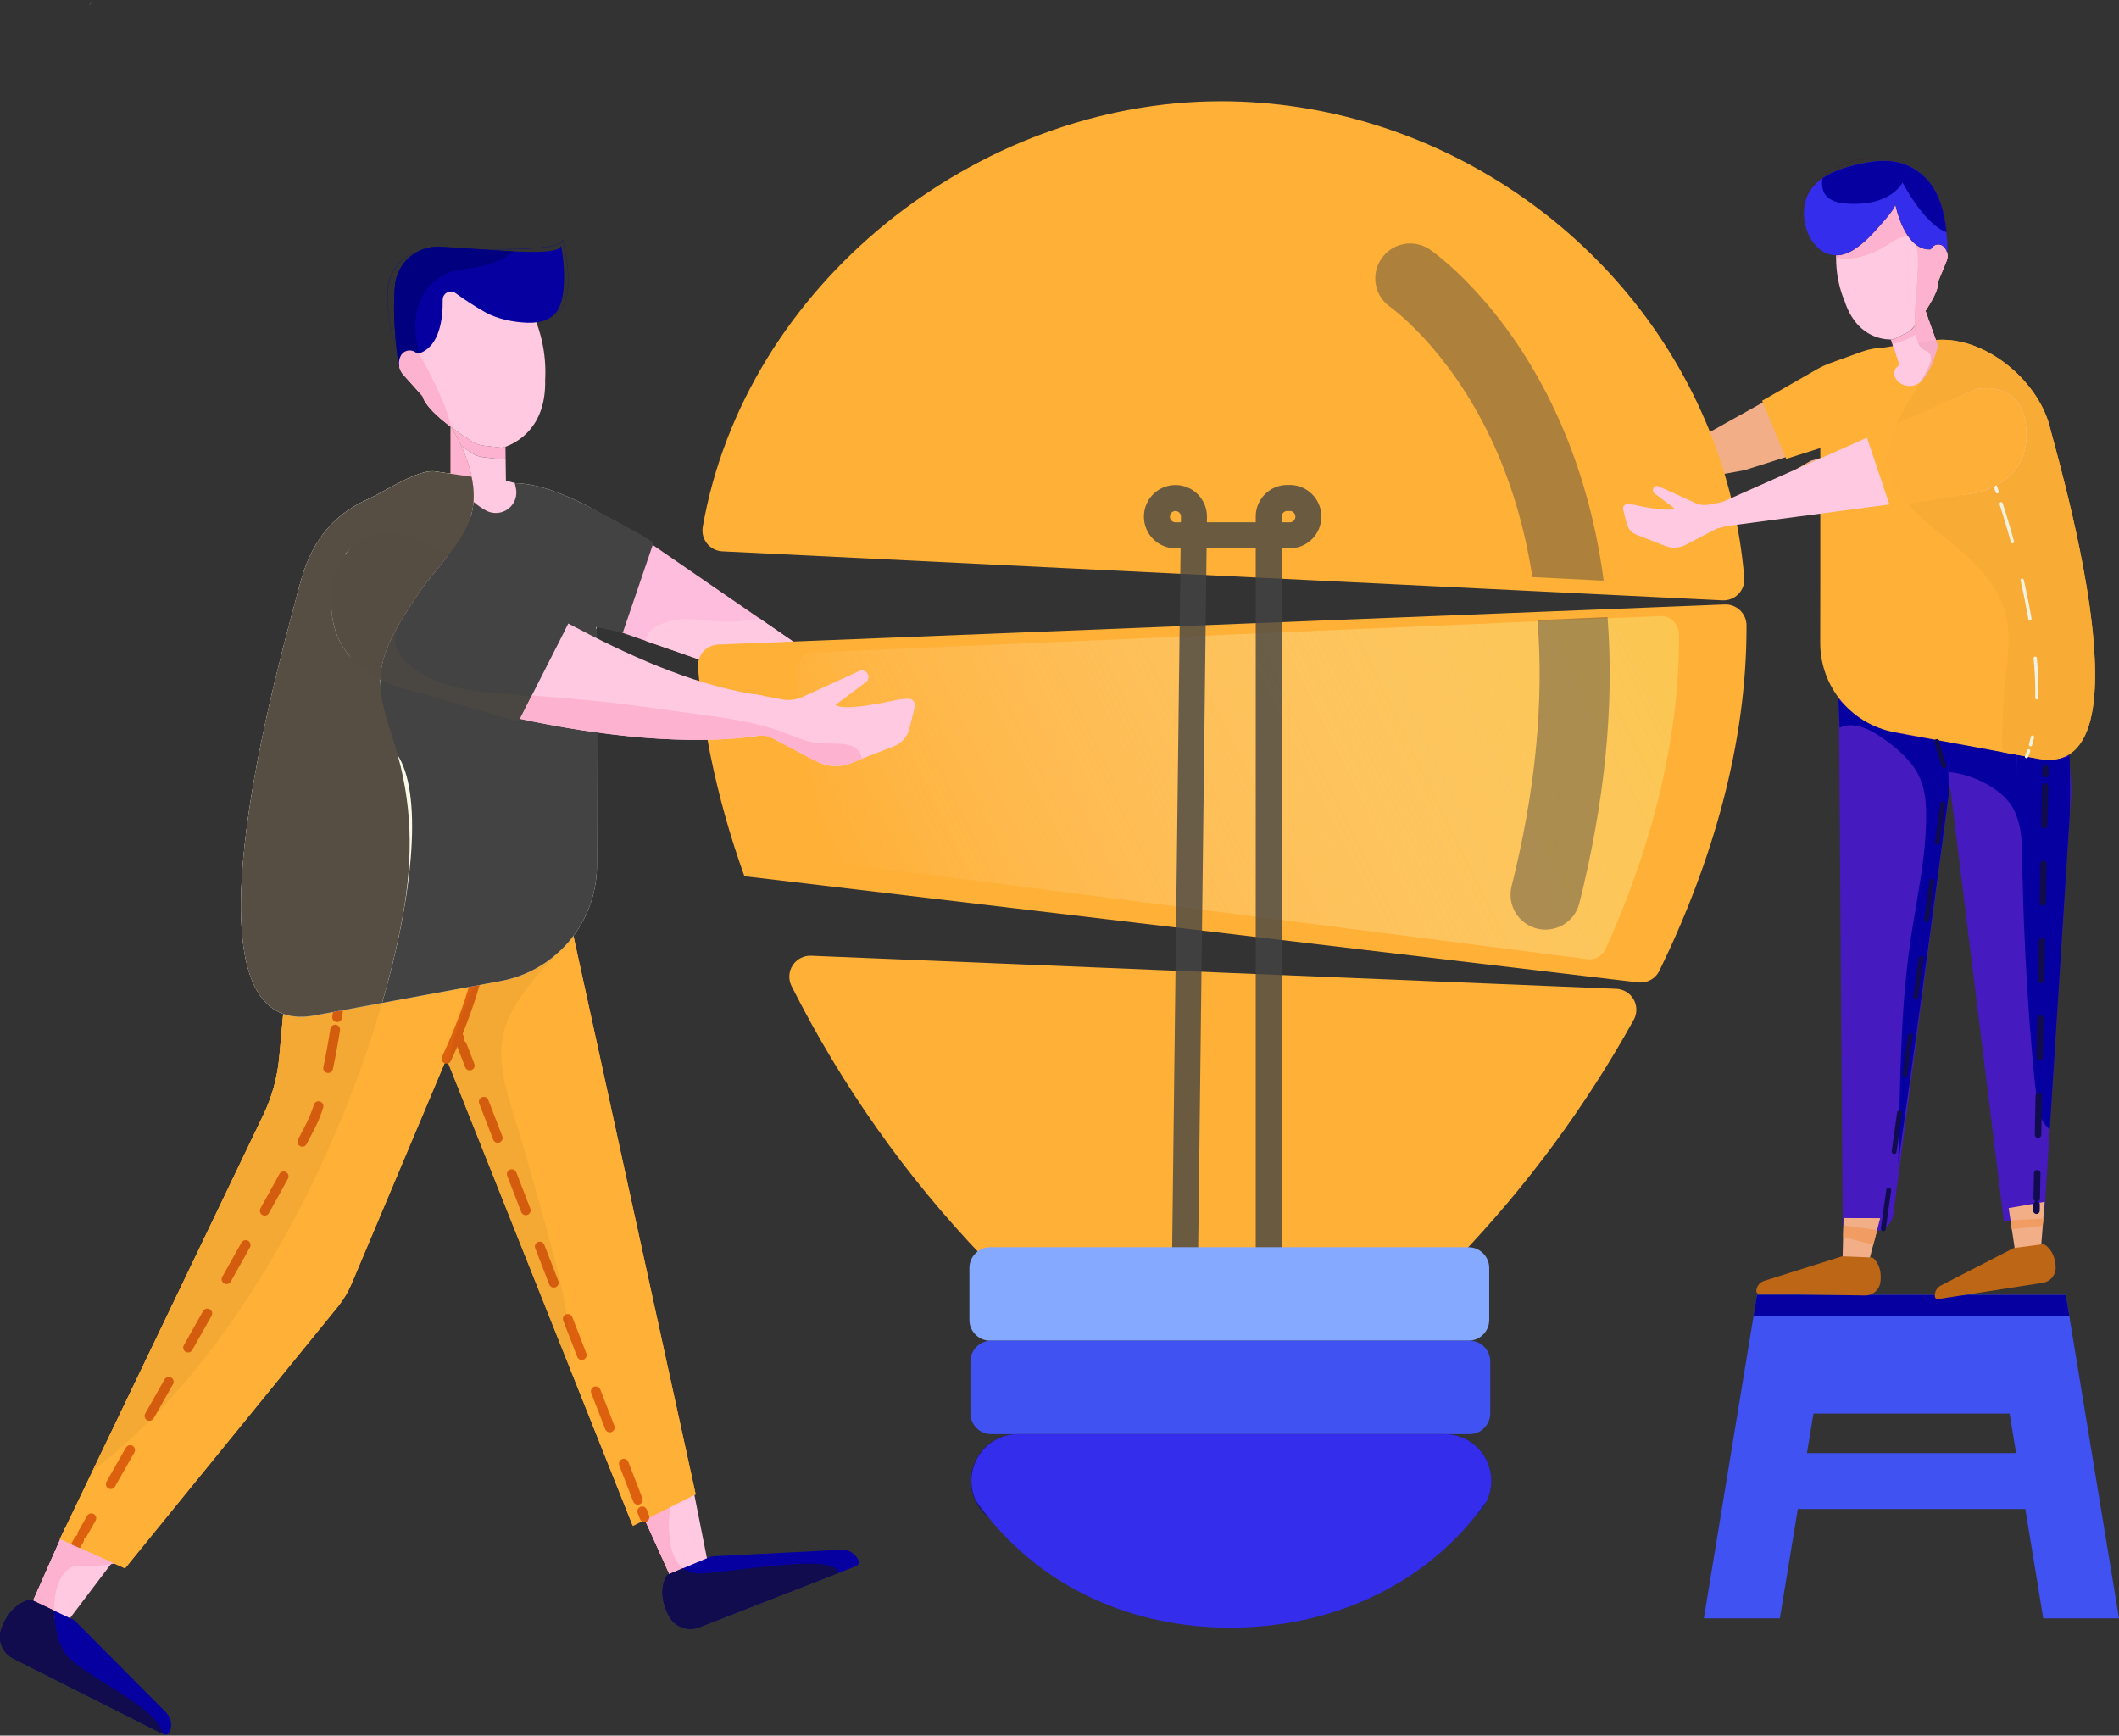 <svg width="652" height="534" viewBox="0 0 652 534" fill="none" xmlns="http://www.w3.org/2000/svg">
<rect x="0" y="0" width="652" height="534" fill="#333333" stroke="none"/>
<path d="M143.376 288.189C135.336 298.676 142.755 303.011 146.468 300.541C150.181 298.072 145.23 289.419 145.23 289.419L143.376 288.189Z" stroke="#F8DA7D" stroke-width="4" stroke-linecap="round" stroke-linejoin="round"/>
<path d="M628.695 497.916H652L636.697 404.852L635.637 398.407H540.621L539.561 404.852L524.258 497.916H547.643L553.176 464.269H623.171L628.695 497.916ZM555.988 447.089L557.989 434.918H618.335L620.337 447.089H555.988Z" fill="#4052F2"/>
<path d="M636.705 404.852H539.561L540.62 398.411H635.646L636.705 404.852Z" fill="#0600A0"/>
<path d="M28.045 0.674L28.121 0.721L27.36 1.856C27.577 1.459 27.803 1.065 28.045 0.674Z" fill="#9FC3FD"/>
<path d="M637.295 244.086L629.226 370.614L629.118 372.25C629.072 372.982 628.761 373.672 628.244 374.191C627.726 374.711 627.038 375.025 626.306 375.075L618.635 375.603L616.566 375.746L600.458 245.405V245.38L599.993 241.63L599.675 244.099L589.78 318.986L582.561 373.645C582.454 374.449 582.184 375.222 581.767 375.917C581.35 376.612 580.795 377.215 580.136 377.688C579.477 378.161 578.728 378.494 577.935 378.667C577.143 378.84 576.323 378.85 575.527 378.695L566.994 377.014L565.816 216.487V214.761V214.402C565.845 214.551 565.867 214.697 565.893 214.856C570.102 220.324 576.19 224.04 582.981 225.286L599.274 228.299L616.077 231.404L627.174 233.453C630.928 234.149 633.967 233.682 636.382 232.277C636.758 234.509 637.017 236.759 637.158 239.018C637.266 240.696 637.308 242.393 637.295 244.086Z" fill="#451ABF"/>
<path d="M599.662 244.086C595.79 272.624 592.067 301.187 588.055 329.702C586.736 339.093 585.415 348.484 584.091 357.874C584.67 335.67 584.543 312.907 587.629 290.887C588.921 281.671 590.827 272.548 591.892 263.3C592.451 258.747 592.708 254.162 592.662 249.575C592.567 244.029 591.441 239.088 587.868 234.696C585.322 231.585 581.772 228.779 578.434 226.545C575.008 224.25 570.057 221.867 566.026 223.888L565.65 214.672C565.685 215.521 567.973 217.316 568.577 217.888C572.119 221.222 576.434 223.624 581.135 224.879C587.034 226.433 593.257 227.187 599.255 228.292L599.662 244.086Z" fill="#0600A0"/>
<path d="M630.699 347.463C627.345 344.905 627.034 340.472 626.451 335.962C625.945 332.107 625.627 328.192 625.281 324.306C624.706 317.876 624.222 311.436 623.83 304.987C623.405 298.31 623.059 291.629 622.789 284.944C622.573 279.65 622.42 274.349 622.29 269.055C622.128 262.477 622.694 254.755 619.468 248.771C616.092 242.507 606.423 238.029 599.5 237.55L598.911 228.156L605.962 228.105C610.838 229.007 615.659 230.182 620.403 231.626V232.201C620.403 235.265 620.403 238.338 620.403 241.401C620.445 238.338 620.487 235.28 620.527 232.227C620.527 231.909 620.527 231.61 620.527 231.305C624.711 232.649 629.118 233.981 633.34 233.453C634.389 233.325 635.419 233.07 636.407 232.694C636.545 232.651 636.681 232.6 636.814 232.541C636.843 233.812 636.871 235.061 636.89 236.323C636.967 241.172 636.951 246.023 636.843 250.874L630.699 347.463Z" fill="#0600A0"/>
<path d="M206.126 463.77C206.444 460.869 206.317 463.541 206.317 463.541L194.526 469.052L175.178 420.529L137.864 326.959L137.377 325.733L112.669 384.339L108.231 394.864C107.122 397.509 105.638 399.98 103.824 402.202L98.962 408.173L38.47 482.535L18.4 473.577L81.028 343.036C83.692 337.488 85.348 331.51 85.918 325.383L86.554 318.392L86.91 314.505L87.146 311.941L90.773 272.897L169.614 256.642L172.083 267.949C161.685 269.046 150.619 273.825 150.619 273.825L89.85 312.614C92.154 312.927 94.494 312.854 96.773 312.398L145.946 303.316L153.992 301.832C160.966 300.552 167.407 297.248 172.512 292.333C172.543 292.308 172.572 292.28 172.598 292.25C172.916 291.952 173.234 291.64 173.527 291.326C174.497 290.32 175.407 289.259 176.254 288.148C176.321 288.071 176.378 287.989 176.438 287.913L176.515 288.269L176.537 288.377L179.305 301.009L195.849 376.642L200.74 398.976L214.039 459.775L206.126 463.77Z" fill="#FFB037"/>
<path d="M213.428 458.813L217.965 481.703L206.709 485.964L195.821 461.87L213.428 458.813Z" fill="#FFCAE1"/>
<path d="M205.216 460.23L206.68 459.976C205.859 464.491 203.517 481.023 212.582 483.733L206.709 485.958L197.835 466.322L205.216 460.23Z" fill="#FDB2D0"/>
<path d="M279.781 222L271.487 222.585L233.81 209.432L229.391 207.89L198.656 197.165L192.223 194.918L187.275 193.186L199.76 166.918L229.512 187.396L233.689 190.272L254.634 204.69L260.831 208.958V208.965L279.781 222Z" fill="#FFBDDD"/>
<path d="M212.582 483.746L206.709 485.971L197.835 466.335L205.216 460.243L206.903 458.851C206.903 458.851 206.81 459.267 206.68 459.988C205.859 464.498 203.517 481.029 212.582 483.746Z" fill="#FDB2D0"/>
<path d="M629.137 369.759L628.72 374.92L627.81 386.36L620.228 386.217L619.022 378.177L618.615 375.466L618.049 371.685L629.137 369.759Z" fill="#F2AE87"/>
<path d="M628.72 374.92L628.526 377.176L619.022 378.177L618.615 375.466L628.72 374.92Z" fill="#F19C63"/>
<path d="M567.264 374.754L566.882 389.446L574.324 390.898L578.52 374.786L567.264 374.754Z" fill="#F2AE87"/>
<path d="M567.207 377.039L567.114 380.541L576.382 382.988L577.582 378.425L567.207 377.039Z" fill="#F19C63"/>
<path d="M36.676 477.87L20.135 499.705L9.441 494.179L20.135 469.999L36.676 477.87Z" fill="#FFCAE1"/>
<path d="M36.673 477.87L34.103 481.258C30.999 481.769 27.847 481.93 24.707 481.738C18.5 481.35 16.117 489.911 16.753 497.97L9.436 494.179L19.617 471.162L20.129 469.999L35.948 477.524L36.673 477.87Z" fill="#FFCAE1"/>
<path d="M214.067 459.772L194.714 469.522L175.178 420.529L137.864 326.959L137.377 325.733L112.669 384.339L108.231 394.864C107.122 397.509 105.638 399.98 103.824 402.202L98.963 408.173L38.47 482.535L18.4 473.577L81.028 343.036C83.692 337.488 85.348 331.51 85.918 325.383L86.554 318.392L86.91 314.505L87.146 311.941L90.773 272.897L169.614 256.642L172.083 267.949C161.685 269.046 150.619 273.825 150.619 273.825L89.85 312.614C92.154 312.927 94.494 312.854 96.773 312.398L145.946 303.316L153.992 301.832C160.966 300.552 167.407 297.248 172.512 292.333C172.543 292.308 172.572 292.28 172.598 292.25C172.916 291.952 173.234 291.64 173.527 291.326C174.497 290.32 175.407 289.259 176.254 288.148C176.321 288.071 176.378 287.989 176.438 287.913L176.515 288.269L176.537 288.377L179.305 301.009L195.849 376.642L200.74 398.976L214.067 459.772Z" fill="#FFB037"/>
<path d="M172.1 267.968C161.702 269.065 150.636 273.844 150.636 273.844L121.792 292.276L89.88 312.649C92.184 312.962 94.523 312.889 96.803 312.433C96.848 312.433 106.348 310.673 117.566 308.594C103.103 358.585 72.145 419.302 28.525 452.504L81.022 343.065C83.687 337.516 85.342 331.539 85.912 325.412L86.549 318.42L86.905 314.534L87.141 311.969L90.768 272.926L126.195 265.617L169.608 256.665L172.1 267.968Z" fill="#FFB037"/>
<path d="M137.378 325.748C137.378 325.748 148.832 302.124 148.832 286.374" stroke="#DD600F" stroke-width="3" stroke-linecap="round" stroke-linejoin="round"/>
<path d="M198.297 466.776L197.609 464.997" stroke="#DD600F" stroke-width="3" stroke-linecap="round" stroke-linejoin="round"/>
<path d="M196.241 461.457L142.131 321.598" stroke="#DD600F" stroke-width="3" stroke-linecap="round" stroke-linejoin="round" stroke-dasharray="11.94 11.94"/>
<path d="M141.448 319.825L140.757 318.048" stroke="#DD600F" stroke-width="3" stroke-linecap="round" stroke-linejoin="round"/>
<g opacity="0.1">
<path opacity="0.1" d="M137.864 326.953L175.178 420.522V420.529L137.864 326.953Z" fill="black"/>
</g>
<g opacity="0.2">
<path opacity="0.2" d="M157.575 311.095C150.576 323.835 156.217 336.328 159.926 348.988C162.201 356.733 164.428 364.487 166.544 372.269C170.27 385.982 174.737 400.419 175.453 414.707C175.548 416.633 175.625 418.635 175.182 420.522L137.868 326.953C138.931 322.084 141.454 312.182 145.978 303.335C152.049 291.485 161.718 281.535 176.286 288.151L176.547 288.272L176.639 288.313C176.618 288.337 176.594 288.359 176.569 288.38C175.57 289.359 174.559 290.347 173.56 291.345C173.241 291.662 172.923 291.961 172.631 292.269C172.604 292.299 172.576 292.327 172.545 292.352C166.881 298.034 161.428 304.088 157.575 311.095Z" fill="black"/>
</g>
<path d="M9.947 492.358L22.673 498.396L23.058 498.666L51.082 526.86C51.854 527.638 52.373 528.63 52.573 529.707C52.772 530.784 52.642 531.896 52.199 532.898C52.124 533.068 52.015 533.22 51.879 533.347C51.743 533.473 51.583 533.57 51.408 533.632C51.234 533.695 51.048 533.721 50.863 533.71C50.678 533.698 50.497 533.649 50.331 533.566L4.105 510.253C2.475 509.435 1.202 508.047 0.53 506.353C-0.142 504.659 -0.167 502.777 0.459 501.066C1.757 497.535 4.22 493.636 8.862 492.247C9.225 492.147 9.612 492.186 9.947 492.358Z" fill="#0600A0"/>
<path d="M205.678 484.382L218.684 478.948L219.142 478.843L258.868 476.822C259.966 476.766 261.054 477.042 261.992 477.614C262.93 478.186 263.673 479.027 264.124 480.028C264.2 480.197 264.241 480.38 264.245 480.565C264.248 480.75 264.213 480.934 264.143 481.106C264.073 481.277 263.968 481.433 263.836 481.563C263.704 481.693 263.546 481.794 263.373 481.862L215.137 500.678C213.438 501.344 211.554 501.363 209.842 500.732C208.131 500.101 206.711 498.864 205.853 497.255C204.087 493.931 202.827 489.501 204.898 485.119C205.059 484.786 205.337 484.524 205.678 484.382Z" fill="#0600A0"/>
<path d="M635.242 226.205L565.793 212.794L565.618 189.249L624.714 170.379L635.242 226.205Z" fill="#186581"/>
<path d="M575.852 386.881L566.975 386.528L566.682 386.567L542.791 394.092C542.131 394.298 541.549 394.7 541.121 395.243C540.693 395.786 540.44 396.446 540.395 397.136C540.388 397.253 540.404 397.37 540.443 397.48C540.481 397.59 540.542 397.691 540.621 397.777C540.701 397.863 540.796 397.932 540.903 397.979C541.01 398.027 541.125 398.053 541.242 398.055L573.85 398.576C574.999 398.595 576.115 398.193 576.987 397.445C577.859 396.697 578.425 395.655 578.578 394.518C578.896 392.169 578.658 389.277 576.475 387.142C576.306 386.982 576.084 386.889 575.852 386.881Z" fill="#BD6615"/>
<path d="M628.541 382.814L619.735 383.967L619.455 384.056L597.183 395.519C596.568 395.835 596.062 396.33 595.733 396.939C595.404 397.547 595.266 398.241 595.338 398.929C595.35 399.045 595.385 399.157 595.442 399.259C595.499 399.361 595.576 399.45 595.669 399.521C595.762 399.592 595.868 399.644 595.981 399.672C596.094 399.701 596.212 399.706 596.327 399.688L628.554 394.677C629.69 394.502 630.721 393.917 631.453 393.032C632.184 392.147 632.565 391.025 632.522 389.878C632.429 387.51 631.713 384.698 629.2 382.966C629.006 382.837 628.772 382.782 628.541 382.814Z" fill="#BD6615"/>
<path d="M104.009 311.089C103.993 311.136 103.898 311.82 103.726 312.973" stroke="#DD600F" stroke-width="3" stroke-linecap="round" stroke-linejoin="round"/>
<path d="M103.141 316.765C101.935 324.271 99.564 337.36 96.523 344.361C91.801 355.23 36.33 452.708 25.311 472.042" stroke="#DD600F" stroke-width="3" stroke-linecap="round" stroke-linejoin="round" stroke-dasharray="12.07 12.07"/>
<path d="M24.36 473.71L23.405 475.366" stroke="#DD600F" stroke-width="3" stroke-linecap="round" stroke-linejoin="round"/>
<path d="M565.777 212.794V214.383C565.624 213.382 565.596 212.772 565.596 212.772L565.777 212.794Z" fill="#186581"/>
<path d="M635.376 225.486C634.877 225.927 634.334 226.316 633.757 226.649C631.46 227.984 628.571 228.426 625.001 227.765C624.915 227.746 583.004 220.001 583.004 220.001C576.554 218.816 570.773 215.284 566.777 210.09C566.751 210.063 566.727 210.033 566.707 210.001C563.153 205.36 561.233 199.677 561.245 193.835L561.286 161.535V155.815L560.408 155.564L538.976 152.408L557.077 141.797L561.286 140.573V136.893L551.334 140.049L536.762 144.667L536.272 144.752L530.227 145.849L520.478 147.612L518.824 147.911L512.359 149.087L508.808 149.723L496.67 151.918L489.712 153.19L496.915 149.173L501.71 146.5L508.073 142.954L522.957 134.659L560.319 113.841C561.656 113.091 563.053 112.454 564.496 111.934L573.475 108.696C575.458 107.984 577.541 107.586 579.647 107.517C582.603 107.088 585.565 106.605 588.53 106.157C590.404 105.877 592.275 105.614 594.149 105.382C608.829 103.58 624.778 116.847 628.332 130.442C631.807 143.739 651.495 211.402 635.376 225.486Z" fill="#F2AE87"/>
<path d="M638.074 231.041C637.549 231.506 636.977 231.916 636.369 232.265C633.951 233.673 630.915 234.137 627.142 233.444C627.05 233.418 582.949 225.273 582.949 225.273C576.159 224.026 570.073 220.309 565.867 214.84C565.836 214.815 565.81 214.784 565.791 214.748C562.097 209.916 560.086 204.01 560.064 197.931V197.74L560.089 178.355V163.772V157.763L559.163 157.496L536.618 154.181L555.663 143.014L557.054 142.452L560.114 141.212L560.089 137.856L555.396 139.347L549.615 141.18L542.183 123.302L559.087 113.603C560.492 112.815 561.96 112.146 563.477 111.604L572.927 108.194C575.014 107.448 577.205 107.031 579.421 106.958C582.529 106.507 585.647 106.004 588.768 105.525C590.734 105.235 592.707 104.949 594.68 104.711C610.127 102.804 626.9 116.787 630.632 131.088C631.797 135.537 634.689 145.769 637.539 158.141C640.743 172.031 643.903 188.613 644.52 202.701C645.112 215.479 643.578 226.23 638.074 231.041Z" fill="#FFB037"/>
<path d="M183.604 214.427L183.671 266.201C183.671 267.155 183.633 268.076 183.569 268.998C182.961 276.963 179.734 284.503 174.389 290.445C169.044 296.388 161.882 300.397 154.018 301.851L96.806 312.417C94.527 312.876 92.186 312.949 89.883 312.633C88.958 312.495 88.048 312.27 87.166 311.96C57.421 301.435 87.245 199.05 92.256 179.871C95.489 167.55 101.566 158.776 113.465 153.463C118.088 151.4 128.686 144.314 133.805 145.038L134.085 145.08L158.584 148.652C166.105 148.896 173.27 152.017 179.945 155.236C181.854 156.161 199.264 166.403 199.035 167.137L190.982 192.459L183.601 188.645V193.657" fill="#F9F9E8"/>
<path d="M183.604 214.427L183.671 266.201C183.671 267.155 183.633 268.076 183.569 268.998C182.961 276.963 179.734 284.503 174.389 290.445C169.044 296.388 161.882 300.397 154.018 301.851L96.806 312.417C94.527 312.876 92.186 312.949 89.883 312.633C88.958 312.495 88.048 312.27 87.166 311.96C57.421 301.435 87.245 199.05 92.256 179.871C95.489 167.55 101.566 158.776 113.465 153.463C118.088 151.4 128.686 144.314 133.805 145.038L134.085 145.08L158.584 148.652C166.105 148.896 173.27 152.017 179.945 155.236C181.854 156.161 201.262 166.359 201.033 167.093L191.619 194.683L183.388 192.923L183.598 193.666L183.604 214.427Z" fill="#434343"/>
<path d="M80.306 273.682L88.963 284.798H79.071L80.306 273.682Z" stroke="#F8DA7D" stroke-width="3" stroke-linecap="round" stroke-linejoin="round"/>
<path d="M145.195 157.696C142.255 170.023 102.291 202.31 122.287 232.246C129.783 243.476 127.772 273.367 117.582 308.572C106.351 310.65 96.863 312.385 96.818 312.411C94.539 312.866 92.199 312.939 89.895 312.627C88.97 312.487 88.061 312.262 87.178 311.953C57.433 301.428 87.254 199.046 92.269 179.868C95.501 167.544 101.578 158.77 113.477 153.457C118.097 151.397 128.701 144.304 133.818 145.032L134.094 145.073L145.131 146.681C145.85 150.24 146.064 154.051 145.195 157.696Z" fill="#F9F9E8"/>
<path d="M166.267 103.008C165.94 101.768 165.534 100.497 165.048 99.194C163.739 95.643 161.944 92.289 159.716 89.228L135.834 87.112L128.574 108.865L126.547 108.617L125.399 108.474L122.818 112.605C122.94 113.39 123.239 114.136 123.693 114.788C123.811 114.97 123.943 115.142 124.088 115.303L130.022 121.926C130.731 124.738 134.724 128.342 138.66 131.304C141.205 133.21 143.706 134.876 145.297 135.88C146.366 136.559 147.578 136.985 148.838 137.125L154.485 137.761C154.839 137.673 155.189 137.567 155.532 137.443C158.736 136.312 168.153 131.723 167.737 116.762C167.737 116.762 167.759 116.561 167.778 116.18V116.158C167.95 111.723 167.44 107.288 166.267 103.008Z" fill="#FFCAE1"/>
<path d="M155.574 141.006C155.217 141.131 154.854 141.237 154.486 141.323L148.838 140.688C147.577 140.547 146.365 140.121 145.294 139.442C144.413 138.886 143.242 138.123 141.937 137.218C141.025 135.201 139.975 133.249 138.794 131.377C141.285 133.255 143.735 134.872 145.294 135.848C146.364 136.529 147.577 136.955 148.838 137.094L154.486 137.729C154.84 137.643 155.19 137.537 155.532 137.411L155.574 141.006Z" fill="#FDB2D0"/>
<path d="M149.649 157.127C148.224 156.37 146.897 155.441 145.697 154.362C146.155 148.064 143.976 141.682 141.937 137.227C143.241 138.12 144.412 138.883 145.293 139.452C146.364 140.131 147.577 140.557 148.837 140.697L154.485 141.333C154.853 141.247 155.216 141.141 155.573 141.015L155.665 147.844L158.398 148.642L158.739 150.199C158.991 151.37 158.904 152.588 158.489 153.711C158.074 154.835 157.347 155.817 156.394 156.544C155.441 157.27 154.301 157.711 153.106 157.814C151.912 157.917 150.713 157.679 149.649 157.127Z" fill="#FFCAE1"/>
<path d="M173.54 86.905C173.438 89.629 173.092 92.518 171.857 94.984C170.584 97.526 168.039 98.73 165.351 99.147C164.333 99.299 163.302 99.352 162.274 99.305C157.988 99.14 153.299 98.231 149.512 96.188C146.276 94.376 143.153 92.37 140.158 90.182C139.782 89.915 139.338 89.758 138.877 89.727C138.416 89.697 137.956 89.795 137.548 90.01C137.139 90.226 136.799 90.55 136.564 90.947C136.329 91.344 136.208 91.799 136.216 92.26C136.299 97.904 135.345 106.449 129.118 108.68C128.943 108.744 128.762 108.801 128.574 108.855L127.661 108.286C127.291 108.055 126.876 107.906 126.443 107.848C126.01 107.79 125.57 107.825 125.152 107.95C124.734 108.075 124.348 108.288 124.018 108.573C123.689 108.859 123.424 109.212 123.242 109.608C122.923 110.294 122.759 111.042 122.761 111.798C122.76 112.063 122.779 112.327 122.819 112.589L122.714 112.761C122.714 112.761 120.486 99.045 121.527 87.862C121.829 84.51 123.408 81.402 125.939 79.18C128.47 76.958 131.758 75.792 135.125 75.923C141.733 76.186 150.715 77.022 158.23 77.362C166.184 77.725 172.522 77.528 172.617 75.5C173.365 79.254 173.674 83.081 173.54 86.905Z" fill="#0600A0"/>
<path d="M122.994 89.756C123.027 88.543 123.215 87.34 123.554 86.174C123.621 85.879 123.755 85.603 123.85 85.317L124.006 84.891C124.06 84.748 124.133 84.614 124.197 84.478C124.33 84.204 124.454 83.928 124.594 83.658L125.065 82.879C126.378 80.819 128.241 79.168 130.445 78.112C131.541 77.581 132.708 77.21 133.91 77.013L134.359 76.933C134.508 76.914 134.677 76.905 134.814 76.892L135.724 76.819L137.541 76.768C139.965 76.714 142.389 76.701 144.814 76.692C149.663 76.669 154.515 76.692 159.36 76.539C161.781 76.46 164.203 76.358 166.611 76.107C167.816 75.991 169.012 75.801 170.194 75.538C170.781 75.408 171.354 75.218 171.902 74.969C172.173 74.849 172.422 74.686 172.64 74.486C172.747 74.391 172.833 74.275 172.893 74.146C172.954 74.016 172.986 73.876 172.99 73.733V73.237L173.124 73.714C173.808 76.201 174.297 78.737 174.584 81.3C174.727 82.571 174.826 83.867 174.867 85.154C174.919 86.444 174.883 87.734 174.759 89.019C174.639 90.305 174.36 91.573 173.929 92.791C173.505 94.022 172.743 95.109 171.73 95.927C170.711 96.726 169.541 97.313 168.291 97.653C167.047 98.001 165.764 98.192 164.473 98.222C165.766 98.186 167.049 97.986 168.291 97.628C169.534 97.282 170.694 96.69 171.702 95.886C172.699 95.066 173.447 93.984 173.862 92.762C174.289 91.55 174.562 90.289 174.677 89.009C174.797 87.729 174.83 86.442 174.775 85.158C174.731 83.886 174.629 82.59 174.482 81.312C174.19 78.756 173.697 76.227 173.006 73.749L173.13 73.73C173.128 73.89 173.093 74.049 173.027 74.195C172.961 74.341 172.865 74.471 172.745 74.578C172.517 74.788 172.257 74.96 171.975 75.09C171.418 75.342 170.836 75.536 170.238 75.668C169.053 75.937 167.852 76.131 166.643 76.25C164.228 76.504 161.804 76.622 159.379 76.695C154.53 76.832 149.678 76.803 144.83 76.812C142.405 76.812 139.981 76.812 137.56 76.873L135.743 76.917L134.839 76.99C134.69 76.99 134.521 77.01 134.388 77.029L133.942 77.108C132.748 77.3 131.588 77.665 130.5 78.192C128.305 79.24 126.444 80.874 125.123 82.914L124.649 83.686C124.509 83.953 124.381 84.23 124.248 84.5C124.184 84.636 124.108 84.767 124.054 84.91L123.895 85.336C123.796 85.618 123.665 85.895 123.592 86.19C123.243 87.349 123.042 88.547 122.994 89.756Z" fill="#18186D"/>
<path d="M122.043 106.92C121.714 106.211 121.432 105.481 121.196 104.736C120.948 103.996 120.738 103.243 120.544 102.487C120.163 100.97 119.873 99.433 119.676 97.882C119.558 97.106 119.497 96.328 119.415 95.549C119.332 94.771 119.291 93.992 119.268 93.21C119.246 92.428 119.208 91.647 119.221 90.865C119.199 90.082 119.223 89.299 119.294 88.52C119.618 85.361 121.09 82.429 123.43 80.279C124.585 79.213 125.924 78.362 127.381 77.769C128.837 77.176 130.388 76.853 131.96 76.816C128.815 76.951 125.822 78.205 123.521 80.351C121.22 82.498 119.764 85.395 119.415 88.52C119.338 89.295 119.31 90.074 119.329 90.852C119.329 91.634 119.329 92.413 119.37 93.194C119.411 93.976 119.459 94.752 119.504 95.53C119.548 96.309 119.644 97.084 119.755 97.856C119.95 99.405 120.228 100.942 120.589 102.461C120.776 103.217 120.977 103.974 121.225 104.717C121.451 105.468 121.724 106.204 122.043 106.92Z" fill="#18186D"/>
<path d="M629.388 236.31L629.35 238.217" stroke="#100C4D" stroke-width="2" stroke-linecap="round" stroke-linejoin="round"/>
<path d="M629.27 241.999L626.684 368.694" stroke="#100C4D" stroke-width="2" stroke-linecap="round" stroke-linejoin="round" stroke-dasharray="11.9 11.9"/>
<path d="M626.645 370.585L626.604 372.492" stroke="#100C4D" stroke-width="2" stroke-linecap="round" stroke-linejoin="round"/>
<path d="M599.185 77.966L596.239 75.624L595.867 75.811L596.242 75.624L599.185 77.966C599.147 77.764 599.092 77.565 599.023 77.372C598.829 76.822 598.517 76.321 598.11 75.904C597.875 75.662 597.591 75.472 597.278 75.349C596.964 75.225 596.628 75.169 596.291 75.185C595.954 75.202 595.624 75.289 595.324 75.443C595.024 75.596 594.76 75.812 594.549 76.075L594.031 76.711L594.718 76.368L594.031 76.711L583.143 62.728L566.281 70.403C565.446 73.206 565.003 76.11 564.964 79.034C564.948 80.108 564.986 81.141 565.062 82.129C565.312 85.554 566.084 88.921 567.35 92.114C567.464 92.387 567.537 92.53 567.537 92.53C571.005 103.303 578.781 104.412 581.568 104.45C581.635 104.45 581.693 104.45 581.75 104.45C581.906 104.45 582.068 104.45 582.208 104.45L582.488 104.431C582.529 104.431 582.567 104.431 582.609 104.415L586.538 102.509C586.92 102.324 587.282 102.101 587.62 101.845C588.186 101.315 588.717 100.751 589.211 100.154C589.984 99.159 590.996 97.805 592.014 96.302C592.157 96.09 592.306 95.873 592.45 95.667C592.908 94.974 593.36 94.265 593.789 93.541C595.31 90.979 596.493 88.364 596.334 86.619L598.95 80.264C599.011 80.107 599.061 79.947 599.099 79.784C599.268 79.193 599.297 78.57 599.185 77.966Z" fill="#FFCAE1"/>
<path d="M593.366 98.196L592.468 95.654C592.325 95.877 592.176 96.093 592.032 96.29C591.931 96.433 591.838 96.576 591.743 96.719C591.708 96.763 591.679 96.805 591.651 96.849C591.333 97.294 591.043 97.717 590.741 98.12C590.604 98.314 590.467 98.498 590.333 98.68C589.939 99.223 589.557 99.716 589.229 100.138L588.813 100.675C588.208 101.444 587.437 102.065 586.557 102.493L582.628 104.4H582.605C582.573 104.404 582.539 104.404 582.507 104.4L582.227 104.419C582.077 104.419 581.924 104.419 581.769 104.419L582.65 107.018C582.944 107.025 583.239 107.013 583.531 106.98L587.473 105.054C588.354 104.629 589.126 104.007 589.729 103.237C590.604 102.134 591.956 100.376 593.27 98.378C593.308 98.32 593.35 98.263 593.385 98.203L593.366 98.196Z" fill="#FDB2D0"/>
<path d="M589.229 100.151C590.111 99.013 591.307 97.408 592.468 95.648C591.474 97.208 590.392 98.711 589.229 100.151Z" fill="#F19C63"/>
<path d="M593.271 98.435C590.9 104.282 583.408 109.271 583.408 109.271L582.663 107.075C582.957 107.082 583.252 107.07 583.544 107.037L587.486 105.111C588.368 104.686 589.139 104.064 589.742 103.294C590.595 102.191 591.96 100.418 593.271 98.435Z" fill="#EE834D"/>
<path d="M582.809 114.591C582.778 114.933 582.817 115.278 582.924 115.605C583.999 119.002 588.769 119.803 591.123 117.295C592.857 115.449 594.712 112.249 596.214 106.659C596.236 106.58 596.255 106.488 596.277 106.414L593.388 98.26C593.353 98.32 593.312 98.378 593.274 98.435C590.903 104.282 582.294 105.801 582.294 105.801L584.359 112.077C584.435 112.306 583.5 113.059 583.353 113.26C583.057 113.647 582.869 114.107 582.809 114.591Z" fill="#FFCAE1"/>
<path d="M588.848 52.575C591.005 53.477 592.818 55.073 594.276 56.887C595.733 58.702 596.744 60.879 597.438 63.1C597.782 64.215 598.074 65.347 598.326 66.481C598.577 67.616 598.768 68.769 598.991 69.907C599.19 71.049 599.493 72.171 599.894 73.26C600.097 73.801 600.356 74.32 600.667 74.807C600.993 75.288 601.406 75.703 601.886 76.031C601.39 75.719 600.958 75.316 600.613 74.842C600.282 74.359 600.002 73.843 599.78 73.301C599.354 72.214 599.027 71.091 598.803 69.945C598.552 68.807 598.383 67.654 598.106 66.532C597.829 65.41 597.549 64.276 597.206 63.17C596.576 60.939 595.531 58.846 594.126 57.002C593.42 56.083 592.623 55.237 591.746 54.478C590.876 53.709 589.9 53.068 588.848 52.575Z" fill="#422224"/>
<g opacity="0.05">
<path opacity="0.05" d="M123.949 281.779C123.643 283.459 123.312 285.164 122.955 286.893C123.31 285.166 123.641 283.461 123.949 281.779Z" fill="black"/>
</g>
<g opacity="0.05">
<path opacity="0.05" d="M125.905 268.674C125.787 269.707 125.663 270.755 125.517 271.82C125.657 270.756 125.786 269.708 125.905 268.674Z" fill="black"/>
</g>
<g opacity="0.2">
<path opacity="0.2" d="M117.566 308.578C103.103 358.57 72.145 419.286 28.525 452.488L81.022 343.049C83.687 337.5 85.342 331.523 85.912 325.396L86.549 318.404L86.905 314.518L87.141 311.953C88.023 312.262 88.933 312.487 89.858 312.627C92.161 312.939 94.501 312.866 96.781 312.411C96.848 312.404 106.351 310.657 117.566 308.578Z" fill="black"/>
</g>
<path d="M145.697 154.362C143.636 152.554 141.345 149.983 138.847 146.332C138.78 146.249 138.717 146.147 138.656 146.062V131.284C138.704 131.319 138.745 131.358 138.793 131.386C139.974 133.259 141.025 135.21 141.936 137.227C143.976 141.682 146.155 148.064 145.697 154.362Z" fill="#F2AE87"/>
<path d="M145.697 154.362C143.636 152.554 141.345 149.983 138.847 146.332C138.78 146.249 138.717 146.147 138.656 146.062V131.284C138.704 131.319 138.745 131.358 138.793 131.386C139.974 133.259 141.025 135.21 141.936 137.227C143.976 141.682 146.155 148.064 145.697 154.362Z" fill="#FDB2D0"/>
<path d="M145.195 157.696C143.041 166.721 133.77 175.057 128.768 182.604C123.086 191.184 116.125 201.09 117.085 211.818C117.614 217.716 119.678 223.348 121.419 229.011C126.939 246.959 127.2 263.309 123.964 281.62C123.964 281.674 123.942 281.728 123.935 281.773C123.63 283.453 123.299 285.157 122.943 286.886C122.576 288.653 122.188 290.442 121.778 292.254C121.632 292.912 121.479 293.573 121.32 294.237C121.167 294.901 121.002 295.568 120.843 296.239C120.684 296.909 120.525 297.583 120.343 298.257C120.238 298.67 120.133 299.08 120.025 299.496C119.917 299.912 119.803 300.376 119.685 300.818C119.367 302.003 119.049 303.201 118.73 304.403C118.606 304.838 118.489 305.28 118.368 305.718C118.105 306.665 117.834 307.619 117.556 308.578C106.325 310.657 96.838 312.392 96.793 312.417C94.513 312.873 92.174 312.946 89.87 312.633C88.945 312.494 88.035 312.268 87.153 311.96C57.408 301.434 87.229 199.053 92.243 179.874C95.476 167.55 101.553 158.776 113.452 153.463C118.072 151.404 128.676 144.311 133.792 145.038L134.069 145.08L145.106 146.688C145.851 150.241 146.064 154.051 145.195 157.696Z" fill="#564E42"/>
<path d="M35.197 481.07L34.099 481.264C30.997 481.774 27.846 481.935 24.707 481.744C18.5 481.356 16.117 489.914 16.753 497.97L9.436 494.179L18.513 473.644L35.197 481.07Z" fill="#FDB2D0"/>
<path d="M49.874 533.356L4.1 510.269C2.47 509.45 1.197 508.063 0.525 506.369C-0.148 504.675 -0.175 502.793 0.45 501.082C1.748 497.554 4.211 493.655 8.856 492.263C9.214 492.162 9.597 492.196 9.931 492.358L16.673 495.558C16.673 500.519 17.866 505.642 20.011 508.74C24.478 515.182 49.037 525.376 49.874 533.356Z" fill="#100C4D"/>
<path d="M49.874 533.356L4.1 510.269C2.47 509.45 1.197 508.063 0.525 506.369C-0.148 504.675 -0.175 502.793 0.45 501.082C1.748 497.554 4.211 493.655 8.856 492.263C9.214 492.162 9.597 492.196 9.931 492.358L16.673 495.558C16.673 500.519 17.866 505.642 20.011 508.74C24.478 515.182 49.037 525.376 49.874 533.356Z" fill="#100C4D"/>
<path d="M257.924 483.988L215.137 500.675C213.44 501.342 211.556 501.363 209.844 500.733C208.132 500.103 206.712 498.866 205.853 497.258C204.091 493.931 202.824 489.498 204.899 485.119C205.062 484.786 205.342 484.525 205.685 484.385L210.171 482.507C211.685 483.676 213.69 484.286 216.318 484.096C230.355 483.006 257.307 477.966 257.924 483.988Z" fill="#100C4D"/>
<path d="M260.854 209.028L233.81 209.432L229.391 207.89L198.656 197.165C199.038 195.236 200.355 193.081 203.82 191.845C213.718 188.315 217.959 193.259 233.689 190.256L254.631 204.674L260.832 208.942C260.848 209.006 260.854 209.028 260.854 209.028Z" fill="#FFCAE1"/>
<path d="M638.077 231.044C637.548 231.507 636.975 231.916 636.365 232.265C633.95 233.676 630.918 234.137 627.157 233.444L616.047 231.391C616.228 217.942 616.817 207.299 617.705 201.729C621.819 175.899 600.661 172.378 585.379 153.005C570.098 133.633 601.835 111.327 592.433 107.803C591.374 107.406 590.635 106.532 590.136 105.315C591.65 105.092 593.166 104.887 594.682 104.698C610.136 102.792 626.909 116.755 630.635 131.075C631.799 135.524 634.698 145.757 637.549 158.125C640.752 172.015 643.912 188.598 644.523 202.685C645.111 215.476 643.578 226.23 638.077 231.044Z" fill="#FFB037"/>
<path d="M593.362 98.196C593.336 98.278 593.304 98.357 593.267 98.435C592.481 99.626 591.676 100.742 590.97 101.683C590.499 102.318 590.076 102.855 589.729 103.297C589.69 103.351 589.648 103.402 589.602 103.449C589.567 103.256 589.532 103.062 589.5 102.855C589.359 101.956 589.273 101.048 589.242 100.138C589.56 99.716 589.942 99.229 590.33 98.689C590.47 98.511 590.607 98.324 590.741 98.13C591.04 97.726 591.342 97.303 591.651 96.859L591.746 96.731C591.842 96.588 591.927 96.449 592.029 96.302C592.176 96.09 592.322 95.873 592.468 95.667L593.362 98.196Z" fill="#F19C63"/>
<path d="M596.271 106.414C596.255 106.491 596.23 106.576 596.207 106.659C594.715 112.249 592.857 115.449 591.117 117.295C591.088 117.33 591.058 117.361 591.025 117.391C594.003 112.529 595.714 109.033 592.44 107.803C590.9 107.228 590.035 105.645 589.596 103.449C589.561 103.256 589.526 103.062 589.494 102.855C590.013 102.501 590.504 102.109 590.964 101.683C591.961 100.783 592.746 99.674 593.261 98.435C593.303 98.378 593.344 98.317 593.379 98.26L596.271 106.414Z" fill="#FDB2D0"/>
<path d="M613.895 149.513C613.895 149.513 614.124 150.148 614.531 151.312" stroke="#F9F9E8" stroke-miterlimit="10" stroke-linecap="round"/>
<path d="M615.729 154.988C620.273 169.066 631.173 206.953 624.791 229.141" stroke="#F9F9E8" stroke-miterlimit="10" stroke-linecap="round" stroke-dasharray="12.19 12.19"/>
<path d="M624.218 230.987C624.006 231.597 623.78 232.192 623.54 232.77" stroke="#F9F9E8" stroke-miterlimit="10" stroke-linecap="round"/>
<path d="M596.271 106.414C596.255 106.491 596.23 106.577 596.207 106.659C594.715 112.249 592.857 115.449 591.117 117.295C591.088 117.33 591.058 117.361 591.024 117.391C594.002 112.529 595.714 109.033 592.44 107.803C590.9 107.228 590.035 105.645 589.596 103.449C589.561 103.256 589.526 103.062 589.494 102.855C589.353 101.956 589.267 101.048 589.236 100.138C589.554 99.716 589.936 99.229 590.324 98.689C590.464 98.511 590.601 98.324 590.735 98.13C591.034 97.726 591.336 97.303 591.645 96.859L591.74 96.731C591.836 96.588 591.922 96.449 592.023 96.302C592.17 96.09 592.316 95.873 592.463 95.667L593.357 98.209C593.33 98.29 593.298 98.37 593.261 98.448C593.302 98.39 593.344 98.33 593.379 98.273L596.271 106.414Z" fill="#FDB2D0"/>
<path d="M599.112 79.781C599.075 79.942 599.025 80.101 598.963 80.254L596.347 86.61C596.513 88.355 595.326 90.967 593.802 93.531C593.376 94.253 592.921 94.965 592.463 95.657C592.316 95.88 592.17 96.096 592.024 96.293C591.012 97.79 590 99.153 589.236 100.132C588.708 87.716 594.792 65.931 581.585 74.731C574.703 79.323 569.154 80.016 564.977 79.18V79.046C565.017 76.123 565.461 73.219 566.294 70.415L583.156 62.738L594.041 76.72L594.559 76.085C594.77 75.822 595.034 75.606 595.334 75.453C595.635 75.3 595.964 75.212 596.301 75.197C596.638 75.181 596.975 75.237 597.288 75.361C597.602 75.485 597.885 75.674 598.12 75.916C598.672 76.483 599.045 77.199 599.195 77.976C599.307 78.576 599.279 79.193 599.112 79.781Z" fill="#F2AE87"/>
<path d="M599.112 79.781C599.075 79.942 599.025 80.101 598.963 80.254L596.347 86.61C596.513 88.355 595.326 90.967 593.802 93.531C593.376 94.253 592.921 94.965 592.463 95.657C592.316 95.88 592.17 96.096 592.024 96.293C591.012 97.79 590 99.153 589.236 100.132C588.708 87.716 594.792 65.931 581.585 74.731C574.703 79.323 569.154 80.016 564.977 79.18V79.046C565.017 76.123 565.461 73.219 566.294 70.415L583.156 62.738L594.041 76.72L594.559 76.085C594.77 75.822 595.034 75.606 595.334 75.453C595.635 75.3 595.964 75.212 596.301 75.197C596.638 75.181 596.975 75.237 597.288 75.361C597.602 75.485 597.885 75.674 598.12 75.916C598.672 76.483 599.045 77.199 599.195 77.976C599.307 78.576 599.279 79.193 599.112 79.781Z" fill="#FDB2D0"/>
<g opacity="0.17">
<path opacity="0.17" d="M638.077 231.044C637.548 231.507 636.975 231.916 636.365 232.265C633.95 233.676 630.918 234.137 627.158 233.444L616.047 231.391C616.14 224.631 616.14 217.799 616.814 211.075C617.536 203.889 618.946 196.596 617.215 189.436C615.739 183.325 612.077 177.917 607.651 173.445C600.391 166.108 591.861 161.22 585.38 153.005C570.108 133.62 601.835 111.327 592.433 107.803C591.374 107.406 590.636 106.532 590.136 105.315C591.651 105.092 593.166 104.887 594.683 104.698C610.136 102.792 626.909 116.755 630.635 131.075C631.8 135.524 634.698 145.757 637.549 158.125C640.753 172.015 643.912 188.598 644.523 202.685C645.111 215.476 643.578 226.23 638.077 231.044Z" fill="black"/>
</g>
<path d="M579.484 378.059L599.048 238.176C599.048 238.176 595.972 229.319 595.972 228.143" stroke="#100C4D" stroke-width="1.5" stroke-linecap="round" stroke-linejoin="round" stroke-dasharray="12 12"/>
<path d="M563.656 53.172C559.023 55.368 555.45 58.838 555.065 64.679C554.518 73.301 561.46 82.441 570.375 76.828C572.965 75.198 575.291 72.945 577.305 70.651C578.291 69.529 583.398 64.126 583.137 62.747C583.137 62.747 585.876 77.226 594.024 76.73L594.543 76.094C594.753 75.831 595.017 75.615 595.318 75.462C595.618 75.308 595.947 75.221 596.284 75.204C596.621 75.188 596.958 75.244 597.271 75.368C597.585 75.492 597.869 75.681 598.103 75.923C598.511 76.34 598.822 76.841 599.016 77.391C599.086 77.584 599.14 77.783 599.179 77.985L599.3 78.081C599.007 77.849 599.204 75.325 599.179 74.95C599.048 72.954 598.883 70.924 598.596 68.944C597.865 63.888 596.14 58.358 592.427 54.71C585.822 48.224 578.282 48.847 569.704 51.072C567.627 51.583 565.602 52.286 563.656 53.172Z" fill="#422224"/>
<path d="M599.309 78.061L599.191 77.966C599.042 77.189 598.668 76.474 598.116 75.907C597.881 75.665 597.598 75.475 597.284 75.351C596.971 75.227 596.635 75.171 596.298 75.187C595.961 75.203 595.631 75.29 595.331 75.444C595.03 75.597 594.766 75.812 594.556 76.075L594.037 76.711C586.14 77.194 583.325 63.602 583.153 62.769C583.318 64.209 578.294 69.519 577.318 70.635C575.304 72.932 572.981 75.179 570.388 76.812C561.479 82.425 554.531 73.285 555.078 64.667C555.368 60.116 557.601 57.005 560.764 54.815C561.681 54.187 562.647 53.633 563.653 53.16C565.598 52.27 567.622 51.562 569.698 51.043C578.288 48.819 585.819 48.183 592.424 54.682C596.137 58.333 597.861 63.856 598.596 68.915C598.714 69.754 598.813 70.6 598.895 71.458C599.013 72.621 599.099 73.784 599.175 74.934C599.217 75.306 599.023 77.833 599.309 78.061Z" fill="#342DEC"/>
<path d="M592.596 58.746C591.896 57.356 591.018 56.062 589.984 54.898C588.958 53.727 587.79 52.688 586.507 51.806C583.929 50.037 580.909 49.018 577.786 48.863C576.233 48.786 574.676 48.87 573.141 49.114C571.601 49.341 570.083 49.692 568.6 50.163C565.626 51.088 562.86 52.58 560.455 54.558C558.037 56.528 556.169 59.088 555.031 61.991C553.941 64.914 553.66 68.077 554.216 71.146C554.45 72.682 554.925 74.171 555.626 75.557C555.995 76.239 556.454 76.869 556.991 77.429C557.534 77.981 558.173 78.43 558.877 78.754C560.312 79.373 561.895 79.567 563.437 79.31C564.98 79.086 566.476 78.607 567.862 77.893C566.48 78.618 564.986 79.11 563.443 79.348C561.892 79.619 560.296 79.437 558.846 78.824C558.135 78.496 557.488 78.044 556.937 77.489C556.395 76.922 555.93 76.288 555.553 75.602C554.843 74.203 554.36 72.702 554.121 71.153C553.555 68.065 553.83 64.882 554.916 61.937C556.057 59.009 557.935 56.426 560.37 54.437C562.796 52.454 565.583 50.96 568.578 50.036C570.069 49.567 571.594 49.22 573.141 48.996C574.684 48.757 576.248 48.677 577.808 48.758C580.948 48.922 583.981 49.956 586.567 51.742C587.848 52.636 589.011 53.688 590.029 54.872C591.048 56.048 591.911 57.35 592.596 58.746Z" fill="#422224"/>
<path d="M623.531 133.029C624.059 149.605 606.957 151.807 606.957 151.807L587.072 155.014L581.59 155.894L574.32 134.319L583.76 130.236L608.151 119.685C608.151 119.685 623.002 116.447 623.531 133.029Z" fill="#FFB037"/>
<path d="M530.665 185.979L496.536 187.339L474.974 188.197L256.078 196.911L253.055 197.032L248.108 197.225L225.903 198.106L220.946 198.306C219.62 198.359 218.343 198.82 217.289 199.624C216.234 200.429 215.454 201.539 215.054 202.803C214.794 203.6 214.697 204.442 214.768 205.278C215.118 209.683 215.604 214.088 216.228 218.495C216.336 219.296 216.457 220.084 216.581 220.901C217.022 223.867 217.528 226.827 218.099 229.783C218.258 230.628 218.417 231.473 218.595 232.325C221.17 244.982 224.664 257.435 229.05 269.586L504.016 302.251C505.348 302.408 506.697 302.148 507.875 301.506C509.052 300.863 510.001 299.871 510.589 298.667C526.965 265.099 537.429 228.702 537.388 192.945V192.414C537.387 191.546 537.21 190.686 536.868 189.888C536.526 189.089 536.026 188.368 535.398 187.767C534.77 187.166 534.028 186.698 533.214 186.391C532.401 186.084 531.534 185.943 530.665 185.979Z" fill="#FFB037"/>
<path d="M529.956 184.708L496.285 183.062L474.574 181.997L222.27 169.632C221.361 169.589 220.471 169.354 219.659 168.942C218.847 168.53 218.132 167.951 217.561 167.243C216.99 166.535 216.575 165.714 216.345 164.834C216.115 163.954 216.074 163.035 216.225 162.138C229.225 87.776 300.297 31.153 375.682 31.153C440.906 31.153 501.229 71.677 525.801 132.057C531.703 146.652 535.377 162.05 536.701 177.736C536.779 178.651 536.659 179.572 536.351 180.437C536.042 181.302 535.552 182.091 534.914 182.751C534.275 183.412 533.502 183.928 532.647 184.265C531.792 184.603 530.874 184.754 529.956 184.708Z" fill="#FFB037"/>
<path d="M249.578 294.059L497.309 304.228C498.406 304.273 499.473 304.597 500.409 305.169C501.346 305.741 502.12 306.542 502.66 307.497C503.2 308.451 503.487 309.528 503.493 310.624C503.5 311.72 503.227 312.8 502.699 313.761C487.966 340.292 469.887 364.825 448.904 386.761C448.303 387.384 447.582 387.879 446.784 388.216C445.986 388.554 445.128 388.727 444.262 388.724H307.111C306.245 388.727 305.386 388.554 304.588 388.216C303.79 387.879 303.068 387.384 302.466 386.761C278.778 362.03 258.913 333.912 243.523 303.332C243.031 302.33 242.808 301.217 242.876 300.103C242.944 298.988 243.301 297.911 243.911 296.976C244.522 296.041 245.365 295.28 246.359 294.769C247.352 294.258 248.461 294.013 249.578 294.059Z" fill="#FFB037"/>
<path d="M516.631 195.382V195.865C516.666 228.337 507.863 261.387 494.08 291.872C493.062 294.097 490.847 295.422 488.55 295.13L257.16 265.461C253.461 254.395 250.522 243.091 248.363 231.626C248.216 230.851 248.073 230.082 247.946 229.319C247.469 226.63 247.044 223.94 246.673 221.247C246.575 220.519 246.466 219.792 246.381 219.064C245.857 215.066 245.447 211.066 245.152 207.064C245.09 206.307 245.171 205.545 245.391 204.817C245.753 203.555 246.53 202.45 247.596 201.681C248.403 201.106 249.358 200.775 250.348 200.727L254.519 200.546L273.208 199.749L277.37 199.571L279.915 199.46L464.131 191.547L481.878 190.784L503.443 189.856L510.997 189.538C514.067 189.402 516.631 192.061 516.631 195.382Z" fill="url(#paint0_linear)"/>
<path d="M502.251 178.594C502.005 178.616 501.757 178.622 501.51 178.613L480.323 177.561L473.518 177.243L455.468 176.337L245.707 165.898C244.944 165.856 244.199 165.653 243.52 165.302C242.841 164.952 242.245 164.462 241.77 163.864C241.294 163.267 240.951 162.576 240.763 161.836C240.574 161.097 240.545 160.326 240.676 159.574C251.494 96.852 310.574 49.101 373.249 49.101C427.483 49.101 477.625 83.286 498.051 134.202C502.962 146.527 506.018 159.511 507.119 172.73C507.247 174.152 506.807 175.566 505.895 176.665C504.983 177.763 503.673 178.457 502.251 178.594Z" fill="url(#paint1_linear)"/>
<path d="M483.473 313.307L271.719 303.675C267.535 303.484 264.675 308.327 266.549 312.468C279.855 341.886 297.455 368.983 316.93 391.416C317.419 391.994 318.026 392.459 318.712 392.78C319.397 393.1 320.144 393.27 320.901 393.275H438.131C438.887 393.27 439.633 393.101 440.318 392.781C441.003 392.46 441.61 391.996 442.099 391.419C459.018 371.923 475.124 348.254 488.083 322.339C490.055 318.376 487.564 313.491 483.473 313.307Z" fill="url(#paint2_linear)"/>
<path opacity="0.79" d="M364.578 391.607L367.375 158.986C367.384 158.233 367.243 157.485 366.961 156.787C366.678 156.089 366.26 155.453 365.73 154.917C365.2 154.381 364.569 153.956 363.873 153.665C363.177 153.375 362.431 153.225 361.677 153.225V153.225C360.928 153.225 360.187 153.372 359.495 153.658C358.804 153.944 358.176 154.364 357.646 154.893C357.117 155.422 356.698 156.049 356.411 156.74C356.125 157.431 355.978 158.172 355.979 158.919V158.986C355.977 159.734 356.124 160.475 356.409 161.167C356.695 161.859 357.115 162.487 357.644 163.017C358.173 163.546 358.802 163.966 359.494 164.253C360.186 164.54 360.928 164.687 361.677 164.687H396.866C397.616 164.687 398.359 164.538 399.052 164.25C399.745 163.962 400.374 163.54 400.903 163.009C401.432 162.477 401.851 161.847 402.136 161.153C402.42 160.459 402.565 159.717 402.561 158.967V158.9C402.561 158.153 402.414 157.412 402.128 156.721C401.842 156.03 401.422 155.403 400.893 154.874C400.364 154.345 399.735 153.925 399.044 153.639C398.352 153.353 397.611 153.206 396.862 153.206H396.077C395.328 153.206 394.587 153.353 393.895 153.639C393.204 153.925 392.575 154.345 392.046 154.874C391.517 155.403 391.097 156.03 390.811 156.721C390.525 157.412 390.378 158.153 390.378 158.9V398.039" stroke="#434343" stroke-width="8" stroke-linecap="round" stroke-linejoin="round"/>
<path d="M402.083 488.275C402.21 488.275 402.331 488.224 402.421 488.135C402.51 488.046 402.561 487.924 402.561 487.798C402.561 487.672 402.51 487.55 402.421 487.461C402.331 487.372 402.21 487.321 402.083 487.321C401.956 487.321 401.835 487.372 401.745 487.461C401.656 487.55 401.605 487.672 401.605 487.798C401.605 487.924 401.656 488.046 401.745 488.135C401.835 488.224 401.956 488.275 402.083 488.275Z" fill="#96ACAD"/>
<path d="M451.831 383.732H304.671C301.143 383.732 298.282 386.589 298.282 390.113V406.104C298.282 409.628 301.143 412.485 304.671 412.485H451.831C455.359 412.485 458.22 409.628 458.22 406.104V390.113C458.22 386.589 455.359 383.732 451.831 383.732Z" fill="#85A9FF"/>
<path d="M452.149 412.489H304.989C301.461 412.489 298.601 415.346 298.601 418.87V434.861C298.601 438.385 301.461 441.242 304.989 441.242H452.149C455.678 441.242 458.538 438.385 458.538 434.861V418.87C458.538 415.346 455.678 412.489 452.149 412.489Z" fill="#4052F2"/>
<path d="M458.856 455.622C458.858 457.826 458.35 460.001 457.374 461.978C456.675 463.387 455.753 464.675 454.644 465.791C454.5 465.934 454.354 466.071 454.205 466.198C451.556 468.651 448.077 470.013 444.466 470.011H313.319C311.41 470.04 309.515 469.689 307.744 468.979C305.973 468.269 304.36 467.214 303.001 465.877C301.641 464.539 300.561 462.944 299.824 461.185C299.088 459.427 298.708 457.539 298.708 455.633C298.708 453.727 299.088 451.839 299.824 450.081C300.561 448.322 301.641 446.728 303.001 445.39C304.36 444.052 305.973 442.997 307.744 442.287C309.515 441.577 311.41 441.226 313.319 441.255H444.466C448.281 441.256 451.94 442.769 454.638 445.463C457.336 448.157 458.854 451.811 458.856 455.622Z" fill="#18186D"/>
<path d="M458.856 455.622C458.857 457.826 458.35 460.001 457.373 461.978C456.355 463.411 455.302 464.822 454.192 466.195C436.604 488.36 409.06 500.78 378.542 500.78C348.104 500.78 321.327 488.424 303.729 466.354C302.533 464.85 301.378 463.319 300.274 461.743C299.241 459.549 298.779 457.131 298.932 454.712C299.085 452.293 299.848 449.952 301.149 447.906C302.451 445.861 304.249 444.177 306.376 443.011C308.504 441.845 310.892 441.236 313.319 441.239H444.465C446.356 441.239 448.228 441.612 449.974 442.335C451.721 443.058 453.307 444.117 454.644 445.453C455.98 446.789 457.04 448.374 457.762 450.119C458.485 451.864 458.857 453.734 458.856 455.622Z" fill="#342DEC"/>
<path d="M509.313 149.643C509.487 149.562 509.677 149.519 509.869 149.519C510.061 149.519 510.25 149.562 510.424 149.643L510.643 149.742L515.416 151.915L521.585 154.734C522.934 155.35 524.443 155.529 525.899 155.246L528.416 154.756L531.324 154.191L533.796 161.182L532.768 161.449L528.489 162.568L528.292 162.618L518.68 167.63C517.714 168.133 516.651 168.425 515.563 168.484C514.475 168.543 513.386 168.369 512.371 167.973L503.564 164.538C502.822 164.25 502.16 163.788 501.632 163.192C501.105 162.596 500.728 161.883 500.532 161.112L500.376 160.496L499.848 158.433L499.428 156.771C499.375 156.564 499.373 156.348 499.421 156.14C499.47 155.931 499.567 155.738 499.706 155.576C499.845 155.413 500.021 155.286 500.219 155.206C500.417 155.125 500.631 155.093 500.844 155.112L502.645 155.268C502.645 155.268 513.341 157.81 515.152 156.345L509.107 151.849C508.929 151.716 508.789 151.54 508.699 151.338C508.609 151.136 508.573 150.914 508.593 150.694C508.613 150.473 508.69 150.262 508.816 150.08C508.941 149.897 509.112 149.75 509.31 149.653L509.313 149.643Z" fill="#FFCAE1"/>
<path d="M281.477 217.545L280.84 220.125L280.02 223.322L279.781 224.276C279.477 225.473 278.892 226.58 278.073 227.506C277.255 228.432 276.227 229.149 275.075 229.598L265.212 233.441L261.394 234.928C259.818 235.544 258.127 235.815 256.437 235.723C254.747 235.632 253.096 235.179 251.595 234.397L236.676 226.614L236.358 226.535L234.98 226.176L229.715 224.8L228.124 224.38L229.002 221.889L231.939 213.601L231.964 213.528L233.969 213.919L234.767 214.075L236.476 214.392L240.383 215.152C242.644 215.595 244.988 215.319 247.083 214.361L256.657 209.985L264.045 206.61L264.391 206.457C264.842 206.253 265.352 206.222 265.824 206.37C266.296 206.518 266.696 206.835 266.949 207.26C267.201 207.685 267.287 208.188 267.191 208.673C267.095 209.157 266.823 209.589 266.428 209.886L257.07 216.877C259.88 219.172 276.478 215.209 276.478 215.209L279.278 214.964C279.609 214.934 279.943 214.984 280.251 215.109C280.559 215.234 280.832 215.432 281.048 215.685C281.263 215.938 281.415 216.239 281.489 216.563C281.564 216.886 281.56 217.223 281.477 217.545Z" fill="#FFCAE1"/>
<path d="M236.091 226.001C235.725 226.058 235.359 226.125 234.987 226.179C212.308 229.783 183.762 226.278 159.999 221.155C159.706 221.095 159.42 221.028 159.133 220.961C149.793 218.941 140.572 216.403 131.514 213.36C129.119 212.557 126.817 211.735 124.606 210.894C116.509 207.83 111.091 204.856 107.559 201.859C106.114 200.147 104.922 198.238 104.018 196.19C102.783 193.345 102.103 190.292 102.014 187.193C102.014 187.126 102.014 187.059 102.014 186.986C102.548 184.028 103.605 180.948 104.616 177.72C105.267 175.427 105.784 173.099 106.166 170.747C106.188 170.63 106.213 170.503 106.233 170.382C106.551 170.017 106.885 169.68 107.225 169.359C113.907 163.105 123.992 165.307 123.992 165.307L146.938 175.228C155.175 180.599 164.04 186.033 173.346 191.025C173.845 191.292 174.342 191.566 174.841 191.829C192.722 201.328 212.066 210.328 231.929 213.604C232.607 213.725 233.278 213.824 233.959 213.922C234.223 213.963 234.484 214.002 234.748 214.036V214.078L235.944 224.883L236.091 226.001Z" fill="#FFCAE1"/>
<path d="M529.218 154.785L608.148 119.685C608.148 119.685 623 116.447 623.528 133.032C624.056 149.618 606.958 151.817 606.958 151.817L528.598 162.202" fill="#FFCAE1"/>
<path d="M581.587 155.891L606.957 151.81C606.957 151.81 624.056 149.608 623.527 133.026C622.999 116.444 608.147 119.679 608.147 119.679L574.32 134.297L581.587 155.891Z" fill="#FFB037"/>
<g opacity="0.1">
<path opacity="0.1" d="M623.531 133.029C624.059 149.605 606.958 151.807 606.958 151.807L587.072 155.014C586.497 154.378 585.94 153.698 585.392 153.005C579.417 145.432 580.62 137.408 583.76 130.236L608.151 119.685C608.151 119.685 623.003 116.447 623.531 133.029Z" fill="black"/>
</g>
<g opacity="0.66">
<path opacity="0.66" d="M493.434 178.594C493.188 178.616 492.94 178.622 492.693 178.613L471.506 177.561C469.127 162.081 464.825 147.711 458.605 134.659C445.36 106.872 427.893 94.539 427.721 94.424C425.415 92.8 423.84 90.336 423.337 87.563C422.833 84.79 423.442 81.93 425.031 79.601C426.62 77.272 429.062 75.66 431.83 75.113C434.598 74.567 437.47 75.129 439.827 76.679C440.715 77.273 461.497 91.615 477.335 124.007C485.41 140.535 490.819 158.859 493.434 178.594Z" fill="#434343"/>
<path opacity="0.66" d="M485.92 278.052C485.191 280.777 483.418 283.107 480.983 284.537C478.549 285.967 475.648 286.383 472.909 285.694C470.171 285.006 467.813 283.269 466.346 280.858C464.879 278.447 464.421 275.557 465.07 272.811C472.452 243.502 475.102 215.87 473.069 190.781L494.631 189.853C496.737 217.008 493.81 246.676 485.92 278.052Z" fill="#434343"/>
</g>
<path d="M158.23 77.362C155.794 79.205 153.038 80.582 150.101 81.424C144.454 83.114 138.8 82.282 133.938 86.295C127.238 91.838 126.652 100.914 129.118 108.68C128.943 108.744 128.762 108.801 128.574 108.855L127.661 108.286C127.291 108.055 126.876 107.906 126.443 107.848C126.01 107.79 125.57 107.825 125.152 107.95C124.734 108.075 124.348 108.288 124.018 108.573C123.689 108.859 123.424 109.212 123.242 109.608C122.923 110.294 122.759 111.042 122.761 111.798C122.76 112.063 122.779 112.327 122.819 112.589L122.714 112.761C122.714 112.761 120.486 99.045 121.527 87.862C121.829 84.51 123.408 81.402 125.939 79.18C128.47 76.958 131.758 75.792 135.125 75.923C141.733 76.186 150.718 77.022 158.23 77.362Z" fill="#01017F"/>
<path d="M122.819 112.589C122.942 113.373 123.241 114.12 123.694 114.772C123.814 114.951 123.946 115.122 124.088 115.284L130.025 121.903C130.732 124.722 134.728 128.32 138.657 131.284L138.734 131.345C138.735 131.325 138.735 131.305 138.734 131.284C137.661 124.338 130.261 111.067 128.94 108.744L128.578 108.855L127.665 108.286C127.294 108.055 126.879 107.906 126.447 107.848C126.014 107.79 125.574 107.825 125.156 107.95C124.738 108.075 124.351 108.288 124.022 108.573C123.692 108.859 123.428 109.212 123.245 109.608C122.925 110.294 122.76 111.041 122.762 111.798C122.763 112.063 122.783 112.327 122.822 112.589" fill="#FDB2D0"/>
<path d="M138.323 170.347C135.043 174.637 131.343 178.73 128.778 182.61C123.564 190.476 117.28 199.453 117.006 209.171L116.86 209.095C116.491 208.907 116.109 208.707 115.727 208.478C115.533 208.374 115.333 208.262 115.132 208.138C112.266 206.494 109.704 204.37 107.557 201.859C106.114 200.148 104.923 198.24 104.019 196.193C100.344 187.809 101.305 175.053 108.114 168.408C112.317 164.306 118.553 163.168 124.149 164.404C127.84 165.227 131.301 166.855 134.693 168.536C135.908 169.127 137.118 169.731 138.323 170.347Z" fill="#434343"/>
<path opacity="0.1" d="M138.323 170.347C135.043 174.637 131.343 178.73 128.778 182.61C123.564 190.476 117.28 199.453 117.006 209.171L116.86 209.095C116.491 208.907 116.109 208.707 115.727 208.478C115.533 208.374 115.333 208.262 115.132 208.138C112.266 206.494 109.704 204.37 107.557 201.859C106.114 200.148 104.923 198.24 104.019 196.193C100.344 187.809 101.305 175.053 108.114 168.408C112.317 164.306 118.553 163.168 124.149 164.404C127.84 165.227 131.301 166.855 134.693 168.536C135.908 169.127 137.118 169.731 138.323 170.347Z" fill="#FFB037"/>
<path d="M175.039 191.448L174.851 191.833L173.26 195.049L163.645 213.966L159.56 222.01H159.531L130.919 213.722L129.474 213.306L123.821 211.796C122.362 211.425 120.934 210.945 119.548 210.36C119.46 210.327 119.374 210.288 119.29 210.245C119.102 210.169 118.908 210.083 118.708 209.994C118.161 209.746 117.591 209.483 116.996 209.177C117.107 204.992 118.342 200.944 120.124 197.063C122.475 191.931 125.784 187.094 128.752 182.623C131.326 178.743 135.026 174.65 138.297 170.36C150.893 176.792 162.92 184.171 175.039 191.448Z" fill="#434343"/>
<path opacity="0.04" d="M124.487 189.157C124.092 189.792 123.7 190.428 123.318 191.089C123.642 190.407 124.033 189.76 124.487 189.157Z" fill="#FFB037"/>
<path d="M160 221.155C170.185 223.37 180.476 225.067 190.833 226.239C199.004 227.184 207.224 227.65 215.449 227.635C219.372 227.612 223.295 227.453 227.202 227.11C230.769 226.792 234.676 225.455 237.959 227.228L247.387 232.312C249.913 233.679 252.509 235.068 255.341 235.49C258.704 235.977 262.156 235.033 265.143 233.418C265.121 232.023 264.189 230.758 263.005 230.028C261.822 229.297 260.406 229.02 259.015 228.89C256.209 228.632 253.359 228.918 250.575 228.483C247.527 228.003 244.692 226.681 241.812 225.585C238.645 224.393 235.401 223.415 232.102 222.658C223.83 220.713 215.329 219.881 206.919 218.673C198.37 217.446 189.869 216.267 181.253 215.47C175.386 214.923 169.513 214.408 163.637 213.963L160 221.155Z" fill="#FDB2D0"/>
<path opacity="0.04" d="M114.11 203.279C114.45 203.472 114.784 203.654 115.113 203.824C114.785 203.655 114.451 203.477 114.11 203.279Z" fill="#FFB037"/>
<path opacity="0.04" d="M163.572 214.075C163.349 214.504 160.62 219.881 159.541 222.003L130.929 213.715L129.484 213.299L123.83 211.79C122.372 211.419 120.944 210.939 119.558 210.353C119.469 210.32 119.383 210.282 119.3 210.239C119.112 210.163 118.918 210.077 118.718 209.988C118.17 209.74 117.601 209.476 117.006 209.171C117.117 204.986 118.352 200.937 120.133 197.057C120.869 195.665 121.644 194.288 122.456 192.926C117.712 203.076 132.733 209.769 141.167 211.71C146.62 213.004 152.382 213.185 157.877 213.617C158.424 213.661 163.171 214.519 163.572 214.075Z" fill="#FFB037"/>
<path d="M598.911 71.455C591.928 68.88 585.393 56.147 585.393 56.147C585.393 56.147 581.867 63.774 567.763 62.604C561.378 62.077 560.169 58.536 560.764 54.825C561.681 54.197 562.647 53.643 563.653 53.169C565.598 52.279 567.622 51.571 569.698 51.053C578.288 48.828 585.819 48.193 592.424 54.691C596.137 58.343 597.861 63.866 598.596 68.925C598.73 69.764 598.829 70.622 598.911 71.455Z" fill="#0600A0"/>
<defs>
<linearGradient id="paint0_linear" x1="272.168" y1="295.956" x2="509.344" y2="179.131" gradientUnits="userSpaceOnUse">
<stop stop-color="white" stop-opacity="0"/>
<stop offset="1" stop-color="#F8D660" stop-opacity="0.6"/>
</linearGradient>
<linearGradient id="paint1_linear" x1="522162" y1="182758" x2="634456" y2="69060.8" gradientUnits="userSpaceOnUse">
<stop stop-color="white" stop-opacity="0"/>
<stop offset="1" stop-color="#F8D660" stop-opacity="0.6"/>
</linearGradient>
<linearGradient id="paint2_linear" x1="465033" y1="177756" x2="526680" y2="102344" gradientUnits="userSpaceOnUse">
<stop stop-color="white" stop-opacity="0"/>
<stop offset="1" stop-color="#F8D660" stop-opacity="0.6"/>
</linearGradient>
</defs>
</svg>
